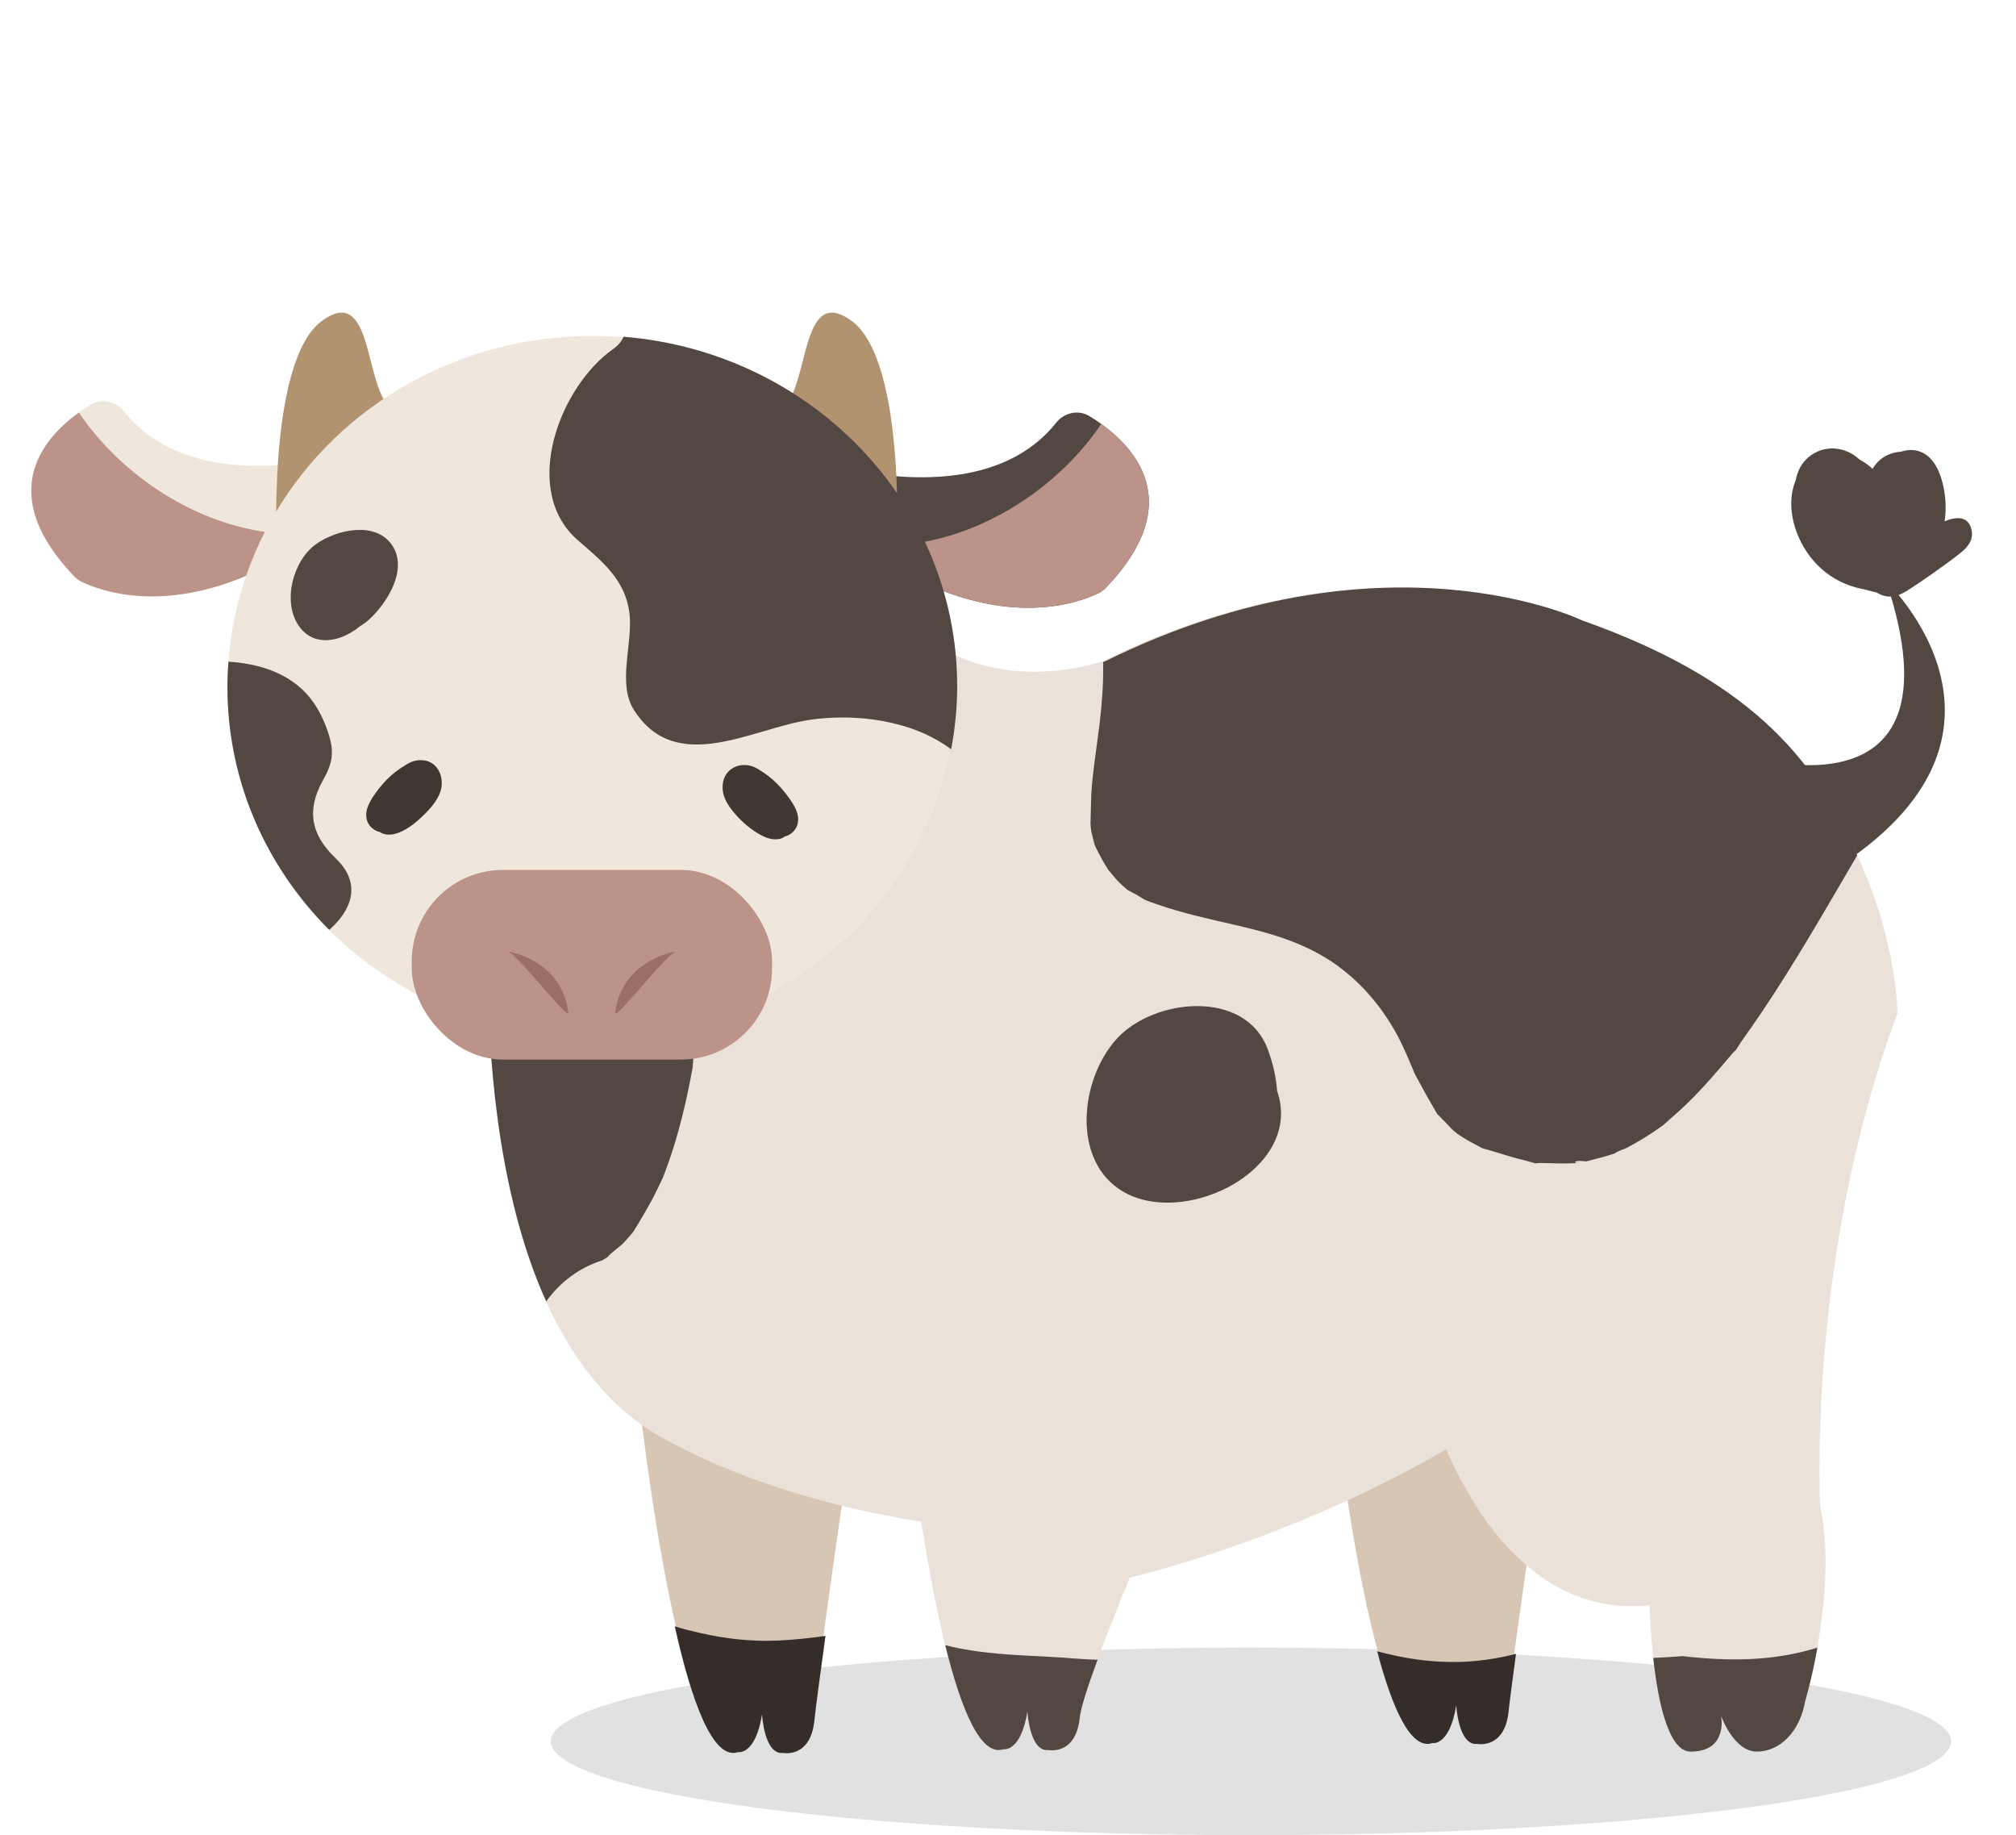 <?xml version="1.0" encoding="UTF-8"?>
<svg id="Layer_1" data-name="Layer 1" xmlns="http://www.w3.org/2000/svg" viewBox="0 0 361.15 328.66">
  <defs>
    <style>
      .cls-1 {
        fill: #3f3832;
      }

      .cls-2 {
        fill: #9b6f67;
      }

      .cls-3 {
        fill: #efe7dc;
      }

      .cls-4 {
        fill: #d8c6b4;
      }

      .cls-5 {
        fill: #b2936f;
      }

      .cls-6 {
        fill: #534741;
      }

      .cls-7 {
        opacity: .12;
      }

      .cls-8 {
        fill: #eae2d8;
      }

      .cls-9 {
        fill: #bc9388;
      }

      .cls-10 {
        fill: #352d29;
      }
    </style>
  </defs>
  <ellipse class="cls-7" cx="224.1" cy="311.88" rx="125.43" ry="16.79"/>
  <g id="tail">
    <path id="tail-2" data-name="tail" class="cls-6" d="M311.27,135s41.48,13.92,26.64-30.86c0,0,30.11,28.47-11.71,53.01-41.82,24.54-14.92-22.15-14.92-22.15Z"/>
    <path class="cls-6" d="M339.04,103.37c-3.55.16-7.03-1.87-9.91-3.78s-3.6-5.45-3.25-8.77c.19-1.76.56-3.62,1.14-5.29.44-1.24,1.08-2.33,2.44-1.47,2.81,1.78,4.92,4.95,6.25,7.93.63,1.42,2.79.63,2.8-.76,0-1.94-.06-4.18,1.01-5.89.75-1.2,2.56-2.36,3.89-1.34,1.48,1.13,1.94,3.92,2.08,5.64.19,2.28-.18,4.48-1.01,6.61-.59,1.49,1.5,2.39,2.51,1.46.76-.71,1.63-1.3,2.61-1.68.27-.1.66-.3.66-.27,0,.35-.82.88-1.03,1.05-1.8,1.43-3.69,2.76-5.58,4.06-.95.65-1.91,1.3-2.88,1.92s-1.83,1.43-3,.79c-1.77-.97-3.44-2.55-4.9-3.93-1.59-1.51-3.03-3.24-3.84-5.31-.71-1.81-1.18-4.34-.03-6.07.42-.64,1-1.19,1.74-.7.83.55,1.44,1.94,1.91,2.79,1.08,1.95,1.9,4.02,2.45,6.19.07.28.14.57.2.86.13.58-.05.98.51.59.79-.55.18-.11,0-.33-.11-.14-.47-.3-.6-.43-.77-.74-1.21-1.84-1.63-2.81-1.09-2.49-1.88-5.11-2.43-7.77l-2.2,1.69c2.43,1.66,3.87,4.73,3.46,7.66l2.2-.9c-1.65-1.13-2.55-3.22-2.2-5.19l-1.45,1.1c.62.07,1.28,1.58,1.48,2.06.12.25.2.51.24.78.01.15-.03.29-.11.41.45-.13.5.02.15.46.02-.02,0,0-.02.06,1.28,1.45,3.39-.68,2.12-2.12s-3.9-1.15-4.67.7c-.82,1.98,1.07,4.25,3.17,3.78s2.7-3.03,2.03-4.85c-.75-2.03-2.11-4.02-4.39-4.28-.6-.07-1.34.51-1.45,1.1-.6,3.38.73,6.64,3.58,8.58.73.5,2.07.04,2.2-.9.6-4.36-1.18-8.56-4.84-11.05-1.16-.79-2.45.51-2.2,1.69.72,3.44,1.78,7.08,3.54,10.16.63,1.11,1.51,2.18,2.68,2.73,1.31.62,3.34.54,3.92-1.02.48-1.28-.27-3.19-.63-4.42-.48-1.68-1.13-3.31-1.9-4.88-1.24-2.51-3.27-6.55-6.74-5.51-3.11.93-4.01,4.78-3.7,7.59.35,3.23,2,6.11,4.16,8.47,1.14,1.24,2.42,2.34,3.74,3.39,1.22.97,2.5,2.2,4,2.7s2.88.03,4.19-.78c1.7-1.05,3.35-2.2,4.98-3.35s3.21-2.3,4.76-3.53c1.21-.96,2.25-2.21,1.98-3.86-.75-4.56-6.48-1.31-8.35.43l2.51,1.46c1.17-2.96,1.44-6.18.87-9.31-.47-2.56-1.57-5.76-4.2-6.79-2.32-.9-4.98.21-6.5,2.04-1.9,2.28-2.01,5.42-2.03,8.25l2.8-.76c-1.77-3.95-9.57-14.78-13.56-7.19-.77,1.47-1.11,3.15-1.44,4.76-.39,1.94-.66,3.95-.45,5.93.34,3.32,1.81,6.19,4.59,8.09,3.31,2.27,7.47,4.49,11.59,4.3,1.92-.09,1.93-3.09,0-3h0Z"/>
  </g>
  <path class="cls-6" d="M325.22,85.39c-1.45,8.48,3.34,14.95,10.29,19.27,1.16-2.74,2.31-5.48,3.47-8.22-1.46-.26-2.88-.56-4.28-1.05-.63-.2-1.25-.44-1.84-.74-1.08-.8-1.17-.43-.27,1.11l-4.34,3.3c2.36-.26,6.44,3.8,8.31,5.25l1.99-7.52c-2.49.48-5.07-.24-6.79-2.15-.83-.93-1.44-2.11-1.69-3.34-.13-.55-.17-1.1-.11-1.66-1,.27-1.29.51-.86.71.13.62,1.29,1.98,1.61,2.68.49,1.11.88,2.27,1.41,3.36,1.11,2.29,2.67,4.04,4.79,5.44,2.86,1.89,6.83-.6,6.77-3.89-.04-1.85-.07-3.71-.11-5.56-.02-.88.11-1.92-.05-2.78l-.03-1.39c-3.26-1.47-4.88-1.29-4.85.54-.52,1.26-.55,3.03-.91,4.38-.46,1.72-1.03,3.39-1.66,5.05-2.05,5.42,6.64,7.77,8.68,2.39,2.09-5.52,6.08-16.5-1.89-19.3-3.14-1.1-6.52.4-7.79,3.47-1.55,3.74-.47,9.24-.39,13.2l6.77-3.89c-1.79-1.18-2.29-4.18-3.15-6-1.13-2.41-2.8-4.54-5.22-5.75-4.67-2.33-10.4-.26-11.81,4.93-1.29,4.75.82,10.31,4.11,13.76,4.09,4.29,9.87,5.56,15.55,4.46,3.11-.6,4.6-5.48,1.99-7.52-3.86-3.01-9.37-8.48-14.67-7.88-2.08.23-3.68,1.25-4.34,3.3-2.45,7.58,7.04,10.76,12.67,11.75,4.87.86,8.02-5.4,3.47-8.22-3.07-1.91-6.86-4.98-6.16-9.1.97-5.66-7.7-8.1-8.68-2.39h0Z"/>
  <path class="cls-6" d="M340.37,104.31c5.79,0,5.8-9,0-9s-5.8,9,0,9h0Z"/>
  <path class="cls-6" d="M332.28,91.53v-2.29c0-.26.18-1.85,0-1.32l-1.16,1.99-.31.28-2.27.61c-1,.1-2.17-1.63-1.58-.49,2.11,4.03,8.38,2.06,8.39-2.27,0-4.99-5.53-8.37-9.97-5.99s-4.98,7.56-3.51,11.9c.72,2.11,2.66,3.57,4.94,3.22,2.15-.32,3.95-2.14,3.9-4.42-.03-1.34-.06-2.67-.09-4.01,0-.33.11-1.34,0-1.67-.71,1.89-1.69,2.6-2.94,2.11-.4-.04-.71-.24-.91-.62.12-.09,1.5,5.57,1.56,6.27.23,2.42,1.91,4.5,4.5,4.5,2.26,0,4.73-2.07,4.5-4.5-.48-5.17-1.51-12.86-7.54-14.33-3.36-.82-6.78,1.12-7.82,4.41-.77,2.43-.33,5.35-.27,7.85l8.84-1.2c-.04-.12-.55-2.17-.48-2.14.1.04-.56.62-.59.64-1.28.72-3.13-.64-3.13-2.01l8.39-2.27c-1.59-3.04-5.11-5.16-8.47-3.35s-3.01,5.72-3,9.11c.02,5.79,9.02,5.8,9,0h0Z"/>
  <path class="cls-6" d="M344.67,101.2c1.26,0,2.48-.34,3.6-.92s2.01-1.45,2.74-2.46c.29-.4.33-1.09.2-1.54s-.49-.97-.92-1.2c-.46-.25-1.03-.37-1.54-.2s-.88.47-1.2.92c-.04.06-.08.11-.13.17l.31-.4c-.29.37-.62.71-1,1l.4-.31c-.41.32-.86.58-1.34.78l.48-.2c-.46.19-.94.32-1.43.39l.53-.07c-.24.03-.47.05-.71.05-.52,0-1.05.22-1.41.59s-.61.92-.59,1.41c.05,1.08.88,2.01,2,2h0Z"/>
  <path class="cls-4" d="M238.05,242.54s7.08,72.45,18.35,68.59c0,0,3.09.64,4.29-6.75,0,0,.4,7.31,3.79,6.9,0,0,4.89.99,5.59-5.8.7-6.79,6.49-46.83,6.49-46.83l-38.52-16.1Z"/>
  <path class="cls-4" d="M113.7,243.65s7.08,72.45,18.35,68.59c0,0,3.09.64,4.29-6.75,0,0,.4,7.31,3.79,6.9,0,0,4.89.99,5.59-5.8s6.49-46.83,6.49-46.83l-38.52-16.1Z"/>
  <path class="cls-10" d="M139.38,293.82c-4.67.22-9.33-.3-13.89-1.34-1.53-.35-3.12-.72-4.61-1.21,2.98,13.38,6.83,24.08,11.34,22.53,0,0,3.09.64,4.29-6.75,0,0,.4,7.31,3.79,6.9,0,0,4.89.99,5.59-5.8.23-2.26,1.03-8.22,1.99-15.16-2.82.4-5.66.7-8.51.83Z"/>
  <path class="cls-10" d="M261.21,297.65c-4.84.11-9.83-.63-14.5-1.91,2.74,10.36,6.06,17.74,9.87,16.44,0,0,3.09.64,4.29-6.75,0,0,.4,7.31,3.79,6.9,0,0,4.89.99,5.59-5.8.18-1.72.68-5.55,1.33-10.33-3.34.86-6.79,1.37-10.37,1.46Z"/>
  <g id="body">
    <path class="cls-8" d="M88.88,143.66s-11.18,86.05,26.74,112.02c0,0,17.05,11.71,49.13,16.8,32.08,5.09,37.17,10.18,37.17,10.18,0,0,29.53-6.62,58.56-23.93l65.69,13.24s-3.06-45.5,13.75-90.47c0,0-.05-51.51-57.03-70.36,0,0-35.64-17.3-85.54,7.35,0,0-22.98,8.01-36.58-9.65l-71.88,34.81Z"/>
    <path class="cls-6" d="M197.62,118.97c.05,3.61-.22,7.17-.65,10.76-.28,2.17-.56,4.33-.86,6.5-.29,2.17-.32,2.38-.08.62-.14,1.18-.29,2.35-.4,3.53-.22,2.34-.18,4.66-.28,7-.01.34.11,1.24.16,1.61.17.76.37,1.51.61,2.25-.54-1.1-.59-1.16-.14-.2.47,1.1,1.03,2.16,1.62,3.2.33.57.67,1.13,1.03,1.68,0-.08,1.21,1.48,1.68,1.94.54.54,1.11,1.05,1.69,1.54.63.34,1.26.65,1.52.8.26.15.91.57,1.58.96.2.08.52.2.98.38.4.14.81.29,1.21.43,2.32.81,4.7,1.47,7.08,2.07,9.3,2.33,18.17,3.45,26.02,9.51,4.36,3.37,7.85,7.77,10.36,12.69.51,1,.96,2.03,1.42,3.06.49,1.17.89,2.1,1.18,2.8.08.18.16.35.25.53,1.2,2.23,2.41,4.41,3.69,6.59.07.12.12.22.18.31.08.08.15.15.25.24.75.74,1.53,1.53,2.24,2.31.27.3.78.71,1.14,1,.47.32.95.63,1.44.92.95.58,1.94,1.06,2.91,1.6.04.02.07.04.11.06.04,0,.07.02.11.03,2.44.62,4.8,1.53,7.28,2.08.51.11,1.35.4,2.13.59.25-.05.61-.08,1.08-.07,1.93.03,3.83.15,5.76.04.2-.01.41-.04.63-.07-.77-.05-.48-.53,1.58-.25,1.72-.45,3.43-.85,5.12-1.43.52-.42,1.68-.75,2.22-1.03,1.57-.83,3.1-1.74,4.58-2.72.65-.43,1.29-.89,1.93-1.34.04-.04.07-.06.12-.11,1.37-1.24,2.78-2.42,4.1-3.71,2.88-2.79,5.46-5.81,8.04-8.88.23-.28.47-.5.69-.68.43-.62.84-1.34,1.17-1.8,1.16-1.61,2.29-3.24,3.4-4.88,6.15-9.12,11.64-18.75,17.2-28.23-7.58-17.83-20.01-31.74-49.26-42.08,0,0-35.64-17.3-85.54,7.35,0,0-.1.03-.29.09,0,.13.02.25.03.38Z"/>
    <path class="cls-6" d="M123.73,168.22c-2.9-12.95-4.82-26.57-3.75-39.62l-31.09,15.06s-7.02,54.07,8.96,89.43c2.39-3.38,5.89-6.03,9.86-7.3.06-.02.1-.03.15-.05.04-.03.08-.05.12-.07.29-.16.56-.34.85-.52.68-.85,2.19-1.83,2.81-2.49.5-.53.99-1.07,1.46-1.63.13-.16.23-.29.33-.4,1.19-1.86,3-5.05,3.31-5.63.72-1.35,1.36-2.72,2.01-4.1.23-.59.46-1.18.68-1.78,2.12-5.8,3.51-11.74,4.63-17.8,0-.01,0-.02,0-.04.02-.25.05-.56.08-.94.13-1.44.23-2.87.27-4.32.03-1,.03-1.99,0-2.99-2.38-4.41-2.88-9.6-.69-14.82Z"/>
    <path class="cls-6" d="M205.92,197.33c2.02.28,5.32.96,7.31.12l1.1-.02-.26-2.96c-.14-.02-2.3,2.12-2.67,2.4-.71.53-2.59,1.15-3.05,1.89l-.84.27c1.39.93,1.91.9,1.57-.06.56-.47-.47-1.23.5-1.79.6-.35,2.33-.2,2.93.08,2.37,1.1,1.18,2.26-.56,2.94l-1.24.34c-1.41-.07-1.63.22-.67.88.65.82.76.82.35,0-.28-.57-.42-1.19-.43-1.84-.16-5.17,7.32-5.12,8.41-.76.83,3.34-7.84,6.19-10.45,5.46-3.85-1.08-1.98-7.62-.31-10.03,1.58-2.28,7.77-4.26,9.24-2.47.79.96,1.4,5.56.8,6.69-.9,1.7-3.93,1.83-5.58,2.07-6.98,1-4.01,11.6,2.92,10.61,4.79-.69,9.66-2.69,12.16-7.1,2.69-4.75,1.79-11.4-.11-16.3-4.1-10.6-20.3-8.98-26.94-1.75s-8.24,21.96,1.11,27.43c8.82,5.16,24.08-.42,27.56-10,3.91-10.77-8.98-21.37-19.2-18.43s-14.93,17.73-6.48,24.98c3.84,3.29,10.11,1.82,14.29-.15,4.9-2.31,8.05-6.84,7.39-12.36-1.35-11.26-18.21-15.95-24.87-6.45-3.05,4.34-2.57,12.49,1.13,16.39,4.28,4.5,10.9,2.35,15.33-.6s10.2-7.87,7.82-13.95c-1-2.55-2.98-4.33-5.48-5.41-3.42-1.48-6.4-.23-9.86-.71-6.92-.96-9.92,9.63-2.92,10.61h0Z"/>
  </g>
  <path class="cls-8" d="M161.4,244.7s7.08,72.45,18.35,68.59c0,0,3.09.64,4.29-6.75,0,0,.4,7.31,3.79,6.9,0,0,4.89.99,5.59-5.8.7-6.79,17.64-45.63,17.64-45.63l-49.67-17.3Z"/>
  <path class="cls-8" d="M254.3,245.73s10.16,44.98,41.22,41.78c0,0,.56,25.98,7.34,25.98s5.46-6.4,5.46-6.4c0,0,2.26,6.4,6.4,6.4s7.72-3.58,8.66-9.04c0,0,5.93-19.54,2.68-34.8-3.25-15.26-71.76-23.92-71.76-23.92Z"/>
  <path class="cls-6" d="M188.31,296.75c-6.64-.34-12.87-.55-18.98-2.1,2.84,11.49,6.36,20.03,10.43,18.63,0,0,3.09.64,4.29-6.75,0,0,.4,7.31,3.79,6.9,0,0,4.89.99,5.59-5.8.18-1.74,1.43-5.6,3.19-10.37-2.75-.06-5.47-.37-8.31-.51Z"/>
  <path class="cls-6" d="M301.41,296.61c-1.75.15-3.5.25-5.25.32.82,7.47,2.65,16.78,6.7,16.78,6.78,0,5.46-6.4,5.46-6.4,0,0,2.26,6.4,6.4,6.4s7.72-3.58,8.66-9.04c0,0,1.18-3.9,2.2-9.58-7.99,2.47-15.81,2.47-24.17,1.52Z"/>
  <g id="ear_left" data-name="ear left">
    <path class="cls-3" d="M59.67,81.95c-9.79,2.08-27.84,3.84-37.46-8.28-1.46-1.84-4.01-2.39-6.01-1.16-6.73,4.12-18.47,14.48-2.89,30.73.36.37.77.68,1.23.91,3.14,1.57,16.13,6.73,35.09-3.71,7.85-4.32,12.23-8.15,14.61-11.29,2.55-3.35-.46-8.08-4.58-7.21Z"/>
    <path class="cls-9" d="M14.13,73.89c9.44,13.96,27.27,23.76,43.63,21.41-2.18,1.62-4.84,3.34-8.12,5.14-18.96,10.43-31.95,5.27-35.09,3.71-.46-.23-.88-.54-1.23-.91-14.07-14.67-5.87-24.54.81-29.35Z"/>
  </g>
  <g id="ear_right" data-name="ear right">
    <path class="cls-6" d="M151.74,83.99c9.79,2.08,27.84,3.84,37.46-8.28,1.46-1.84,4.01-2.39,6.01-1.16,6.73,4.12,18.47,14.48,2.89,30.73-.36.37-.77.68-1.23.91-3.14,1.57-16.13,6.73-35.09-3.71-7.85-4.32-12.23-8.15-14.61-11.29-2.55-3.35.46-8.08,4.58-7.21Z"/>
    <path class="cls-9" d="M197.28,75.93c-9.44,13.96-27.27,23.76-43.63,21.41,2.18,1.62,4.84,3.34,8.12,5.14,18.96,10.43,31.95,5.27,35.09,3.71.46-.23.88-.54,1.23-.91,14.07-14.67,5.87-24.54-.81-29.35Z"/>
  </g>
  <g id="head">
    <path class="cls-5" d="M49.64,100.45s-2.07-35.77,8.12-43.05c10.19-7.28,6.89,16.12,14.16,16.5l-22.28,26.55Z"/>
    <path class="cls-5" d="M160.59,100.45s2.07-35.77-8.12-43.05c-10.19-7.28-6.89,16.12-14.16,16.5l22.28,26.55Z"/>
    <ellipse class="cls-3" cx="106.03" cy="123" rx="65.29" ry="62.83"/>
    <rect class="cls-9" x="73.76" y="155.8" width="64.55" height="33.97" rx="16.35" ry="16.35"/>
    <path class="cls-2" d="M91.01,170.4s9.65,1.49,10.8,10.92c.21,1.76-8.79-10.04-10.8-10.92Z"/>
    <path class="cls-2" d="M121.03,170.4s-9.65,1.49-10.8,10.92c-.21,1.76,8.79-10.04,10.8-10.92Z"/>
    <path class="cls-6" d="M109.87,62.49c-9.66,6.77-16.64,25.29-6.38,34.24,4.29,3.75,8.47,6.98,9.26,13,.71,5.43-2.28,12.63.86,17.5,7.56,11.71,21.02,3.28,31.35,1.71,8.1-1.23,18.45-.02,25.43,5.27.69-3.67,1.08-7.45,1.08-11.31,0-32.9-26.29-59.88-59.76-62.59-.36.81-.95,1.56-1.83,2.17Z"/>
    <path class="cls-6" d="M60.11,153.69c-4.32-4.09-5.28-8.49-2.3-13.85,1.78-3.2,2.15-5.09.97-8.65-.98-2.95-2.47-5.75-4.8-7.86-3.61-3.28-8.32-4.5-13.06-4.83-.11,1.49-.18,2.99-.18,4.51,0,16.9,6.95,32.24,18.24,43.53,3.95-3.47,5.96-8.26,1.13-12.84Z"/>
    <path class="cls-6" d="M60.46,105.88c.02.16.09.14.21-.06.9-.29.58-.69-.96-1.21.1-.08-.31,1.44-.36,1.52-.21.19-.46.32-.73.39,1.17,1.45,1.65,1.53,1.45.27.29-.63.29-1.29.7-1.89.27-.39,2.16-1.45,2.19-1.57-1.27-1.27-1.76-1.44-1.49-.53.02.35.02.71,0,1.06-.09.79-.4,1.6-.85,2.26-.34.5-1.09.84-1.36,1.29-.17.14-.36.22-.57.25.61.85.81.8.6-.16.38-.98-.15-2.22.38-3.25.69-1.34,2.32-1.87,3.7-2.15.25-.06.5-.11.75-.15.88.15.93-.07.15-.65-.47.7-.67,1.67-1.15,2.41-.52.81-1.14,1.66-1.91,2.26-.64.5-1.26.49-1.14.88-1.29-4.3-8.05-2.47-6.75,1.86,1.82,6.05,8.8,5.92,12.84,2.21,3.26-2.99,7.03-9.06,4.03-13.35s-9.96-2.7-13.58-.11c-4.11,2.93-6.08,10.25-3.1,14.61,3.35,4.9,10.03,2.01,12.78-1.85,2.4-3.37,3.64-10.2-.23-13.06-4.56-3.36-10.92,2.28-12.39,6.45-.81,2.3-.99,5.37.22,7.57,1.4,2.54,4.53,2.73,7.04,1.95,5.25-1.63,8.23-9.51,3.58-13.42-2.2-1.85-5.45-1.16-7.67.3-2.73,1.79-3.68,4.65-3.15,7.77.75,4.43,7.49,2.55,6.75-1.86h0Z"/>
    <path class="cls-1" d="M68.95,146.38c.71-1.35,1.52-2.66,2.46-3.87.73-.93,1.75-2.19,2.69-2.85.53-.38.88-.55,1.46-.48-.25-.03.23.08.24.08-.22-.1.25.22,0,0,.03.03.29.36.13.12.05.08.1.16.14.24-.05-.14-.05-.13.01.04.04.14.08.28.1.42-.04-.32-.02.15-.01.18.03.38.09-.24-.02.21-.03.11-.05.23-.09.34-.16.53-.6,1.18-.95,1.62-.86,1.09-1.96,2.14-3.01,2.88-.53.37-1.08.77-1.68,1.02.14-.06-.38.13-.32.11.05-.02-.52.11-.31.07-.33.07-.12-.05,0,.08.11.08.21.18.28.3.02.14.02.12,0-.07.06-1.3.38-2.45,1.24-3.56.71-.91,1.87-1.93,2.9-2.56l.15-.09c.17-.09.2-.11.1-.05-.06,0-.11,0-.17,0-.18-.04-.31-.13-.39-.29.28.29-.14-.21.05.14-.08-.15.02-.29-.05-.04-.1.35.08-.06-.11.25-.11.19-.23.38-.35.56.02-.03-.3.4-.16.23-.14.17-.29.34-.44.5-1.03,1.1-2.22,1.84-3.64,2.55l2.2,1.69c.38-1.59,1.09-3.03,2.13-4.23.67-.77.53-1.78-.3-2.36-1.06-.73-2.24-.12-3.1.59-.74.62-1.43,1.31-2.05,2.05-1.29,1.55-2.44,3.8-1.06,5.7l2.36-1.82c-.2-.2-.11-.09-.05-.01l-.04-.16c.02.1.02.1.02,0,.02-.33.03-.61-.04-.94-.17-.91-.87-1.42-1.76-1.5-.82-.07-1.49.75-1.5,1.5-.02.99.08,2,.72,2.81.67.85,1.75,1.28,2.81.98l-1.16-2.74c-.17.12-.06.04.07.02.09,0,.09,0,0,0-.11,0-.09,0,.06,0,.05.08.1.09-.01-.02-.01-.01.15.14.15.14.08.05-.08-.23-.04-.04,0-.04,0-.41-.01-.29,0,.1.08-.29.08-.3,0,0,.09-.25.04-.13.4-.94,1.16-1.91,1.71-2.58,1.39-1.68,2.87-2.88,4.86-3.75.74-.32.91-1.41.54-2.05-.45-.77-1.31-.86-2.05-.54-2.73,1.19-4.93,3.31-6.62,5.73-.93,1.33-1.85,2.87-1.46,4.56s2.58,3,4.19,1.86c.61-.43.93-1.15.61-1.87-.3-.67-1.04-1.08-1.77-.87.04-.01.6.06.24,0,.17.03.14.22.08.03-.04-.14-.03-.04-.04-.24-.01-.23,0-.46,0-.68l-1.5,1.5h.09c-.25-.06-.5-.13-.76-.2-.09-.04-.61-.63-.52-.79-.02.04,0,.19,0,.24-.02.32,0,.59.06.91.12.6.45,1.14.88,1.57.53.52,1.39.58,1.97.12.54-.43.83-1.32.39-1.94,0,0-.21-.31-.16-.24.07.12-.07-.26-.03-.04-.06-.34-.04-.25.04-.57.09-.37.48-.89.74-1.21.4-.48.83-.94,1.28-1.37.23-.22.46-.42.7-.63.11-.1-.01,0,.15-.12l.13-.07c-.22.15-.46.15-.75,0l-.3-2.36c-1.39,1.6-2.41,3.48-2.9,5.55-.31,1.32,1.03,2.28,2.2,1.69,1.64-.82,3.25-1.87,4.47-3.27,1.3-1.48,2.71-3.98.8-5.62s-4.34.56-5.76,1.88-2.61,3.06-2.98,5.01c-.2,1.08-.35,2.34.22,3.33.67,1.17,2.17,1.27,3.34.96,1.9-.5,3.68-1.98,5.06-3.32s2.86-3.02,3.2-4.95c.35-2.04-.61-4.34-2.79-4.82-2.53-.56-4.51,1.25-6.06,3s-2.81,3.58-3.86,5.59c-.38.72-.18,1.63.54,2.05.68.4,1.68.18,2.05-.54h0Z"/>
    <path class="cls-1" d="M142.23,145.68c-.94-1.8-2.08-3.47-3.38-5.03s-2.75-3.23-4.76-3.57c-2.19-.38-4.26.91-4.59,3.17s.88,4.01,2.25,5.59c1.26,1.45,2.81,2.76,4.5,3.69,1.01.56,2.18.96,3.35.73,1.32-.26,1.9-1.47,1.9-2.71,0-2.13-.86-4.08-2.21-5.69-.59-.71-1.28-1.32-2.01-1.89-.87-.68-1.78-1.48-2.93-1.57-1.32-.1-2.44.9-2.65,2.17s.39,2.38,1.13,3.35c1.31,1.73,3.09,2.99,5.02,3.96,1.17.59,2.52-.38,2.2-1.69-.49-2.07-1.51-3.95-2.9-5.55l-.3,2.36c-.27.14-.5.15-.7.02-.07-.04-.06-.03.02.01.03.03.27.19.15.09.25.19.47.41.7.62.48.45.93.93,1.35,1.43.17.2.24.29.4.55.13.2.27.47.31.58.04.13.09.27.1.4-.02-.2-.02.11-.02.17,0,.11,0,.11,0,0l-.04.15c.12-.19-.15.21-.15.2-.43.6-.16,1.53.39,1.94.59.44,1.43.42,1.97-.12.43-.43.76-.97.88-1.57.06-.29.08-.57.06-.86,0-.06,0-.17-.01-.23,0-.09,0-.08-.02.03-.04.29-.21.53-.5.7l-.76.2h.09c-.5-.51-1-1.01-1.5-1.51,0,.23,0,.46,0,.68-.01.2,0,.11-.04.24-.06.19-.09,0,.08-.03-.37.06.19-.01.24,0-.71-.2-1.5.19-1.77.87-.29.73-.01,1.43.61,1.87,1.6,1.13,3.69-.07,4.17-1.78s-.51-3.31-1.44-4.64c-1.69-2.41-3.89-4.54-6.62-5.73-.74-.32-1.61-.22-2.05.54-.37.64-.21,1.73.54,2.05,1.99.87,3.47,2.08,4.86,3.75.55.66,1.25,1.59,1.67,2.5.05.11.14.34.17.55-.03-.21-.01.13-.02.17,0,.11,0,.11,0,0l-.05.15s.04-.1.11-.15c.07-.04.06-.04-.01,0-.09.05-.08.05.05-.01.04-.07.22.06,0,0,.11.03.36.14.14-.02l-1.16,2.74c1.06.3,2.14-.13,2.81-.98.63-.81.73-1.82.72-2.81-.01-.76-.68-1.57-1.5-1.5-.89.08-1.59.59-1.76,1.5-.05.28-.08.57-.04.86,0,.17,0,.22.02.12.02-.09.01-.05-.03.12.05-.07.16-.2-.05.01l2.36,1.82c1.38-1.9.23-4.15-1.06-5.7-.6-.72-1.26-1.39-1.98-1.99-.87-.74-2.07-1.41-3.17-.65-.83.57-.97,1.59-.3,2.36,1.03,1.19,1.75,2.64,2.13,4.23l2.2-1.69c-1.24-.62-2.36-1.31-3.29-2.2-.5-.48-.8-.83-1.13-1.36-.16-.26-.23-.35-.28-.53-.1-.35.02-.04-.05.04.05-.17.04-.18-.02-.03.09-.15.09-.15,0-.01.39-.14-.52.31-.49.19l-.05-.03c.1.05.2.11.3.17.29.18.56.39.84.6.42.32,1.07.88,1.52,1.36.87.91,1.51,1.97,1.74,3.29.04.23.03.54.05.87s-.04.07.06,0c-.19.16.42-.41.41-.3,0,.07-.7-.13-.83-.19-.24-.1-.64-.35-.93-.53-1.15-.72-2.11-1.54-3.05-2.57-.47-.51-.83-.94-1.18-1.5-.17-.27-.32-.54-.4-.75-.04-.11-.07-.22-.1-.34-.03-.11-.05-.23-.07-.35.02.16.03.15.01-.03,0-.03.03-.5-.01-.18.02-.14.06-.28.1-.42.1-.38-.12.17.08-.16.22-.37-.19.18.1-.14.19-.21-.15,0,.16-.12-.22.08.26-.07.25-.07-.25.05.25,0,.25,0,.19.01.22.01.1,0,.11.02.22.05.32.08.22.06.57.27.86.49.12.09.43.39.62.58.6.6,1.17,1.24,1.71,1.9,1,1.23,1.92,2.69,2.68,4.14.38.72,1.38.93,2.05.54.73-.43.91-1.33.54-2.05h0Z"/>
  </g>
</svg>
